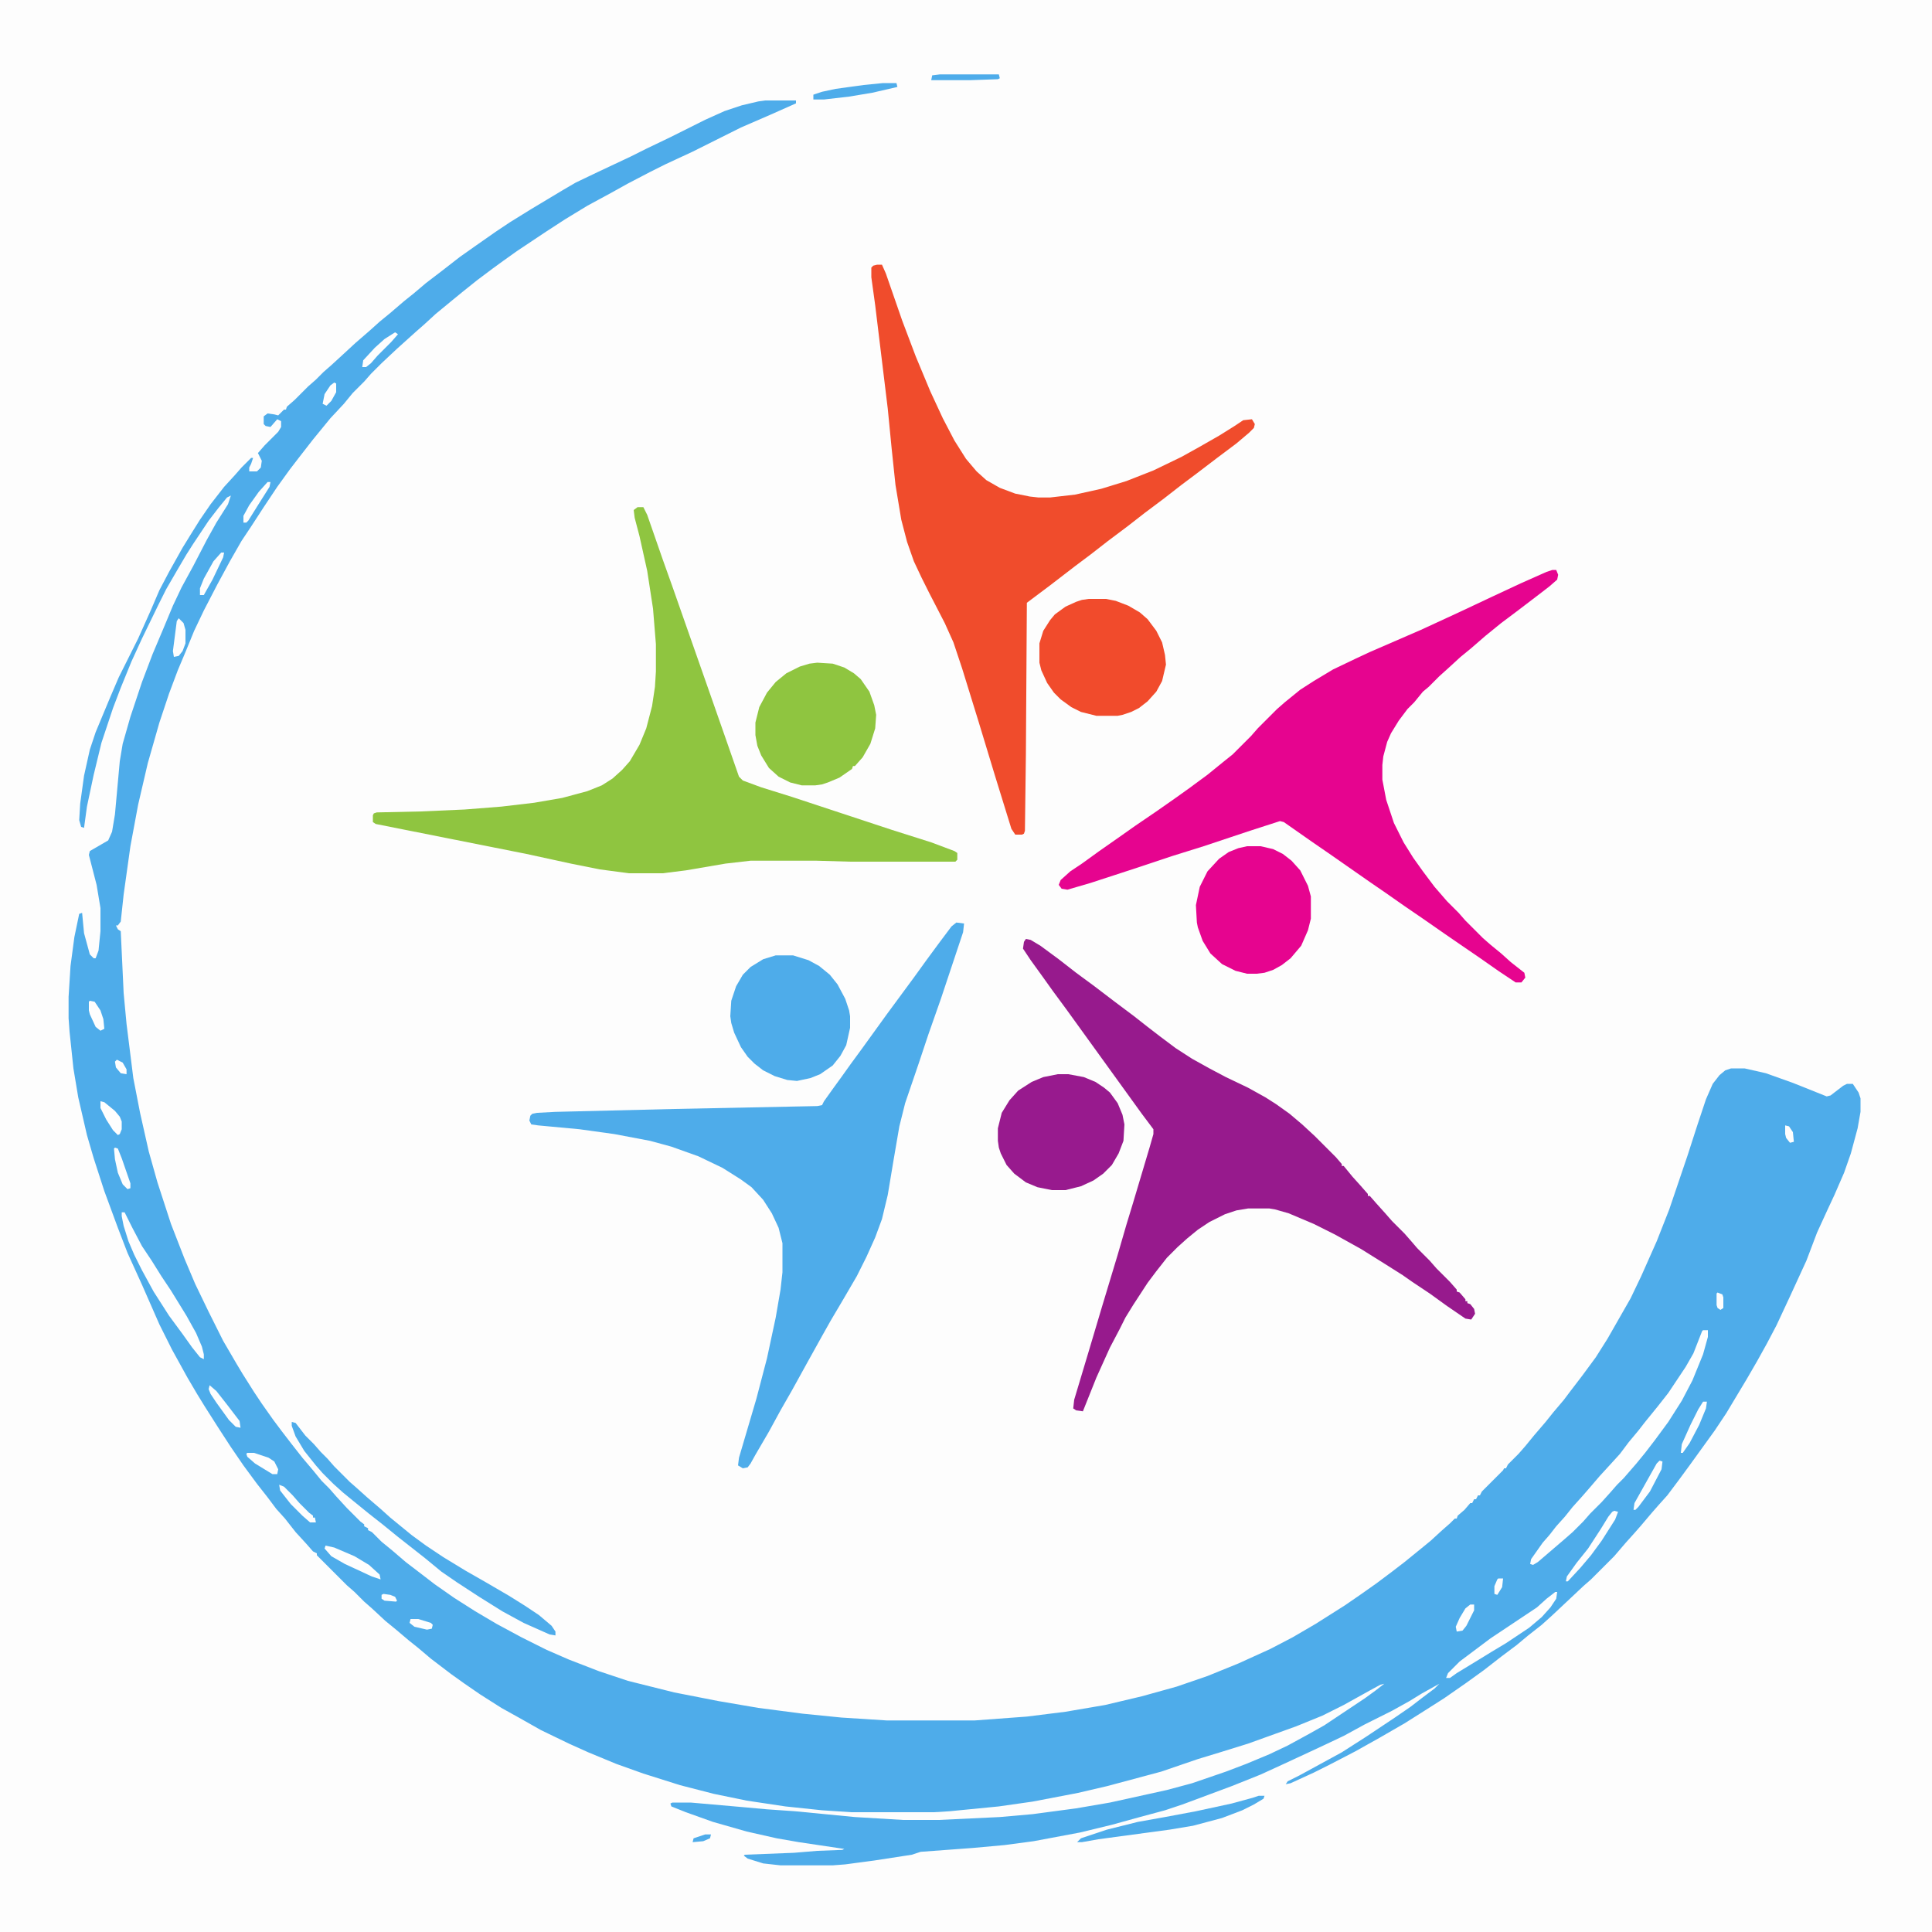 <?xml version="1.0" encoding="UTF-8"?>
<svg version="1.1" viewBox="0 0 2000 2000" width="1280" height="1280" xmlns="http://www.w3.org/2000/svg">
<path transform="translate(0)" d="m0 0h2e3v2e3h-2e3z" fill="#FDFDFD"/>
<path transform="translate(792,104)" d="m0 0h32v3l-27 12-30 13-50 25-28 13-16 8-23 12-18 10-24 13-23 14-20 13-30 20-14 10-11 8-16 12-15 12-11 9-17 14-12 11-8 7-20 18-16 15-11 11-7 8-12 12-9 11-14 15-18 22-14 18-10 13-13 18-14 21-13 20-10 15-12 21-13 24-14 27-10 21-9 22-8 19-9 24-10 30-12 42-10 43-8 43-7 50-3 28-3 4h-2l2 4 3 2 3 64 3 32 7 56 7 36 9 40 9 32 14 43 14 36 11 26 14 29 15 30 14 24 6 10 12 19 8 12 12 17 9 12 10 13 11 14 11 13 9 11 8 8 7 8 11 12 14 14 4 3v2l4 2v2l4 2 10 10 11 9 14 12 17 13 13 10 20 14 22 14 22 13 26 14 26 13 23 10 31 12 30 10 48 12 46 9 41 7 46 6 40 4 47 3h91l54-4 40-5 41-7 38-9 36-10 32-11 32-13 33-15 23-12 24-14 30-19 16-11 17-12 16-12 13-10 16-13 11-9 12-11 8-7 5-5h2l1-3 7-6 6-7h2l2-4h2l2-4h2l2-4 22-22 1-2h2l2-4 11-11 7-8 9-11 12-14 8-10 11-13 6-8 13-17 14-19 12-19 24-42 11-23 16-36 13-33 19-56 10-31 9-27 7-16 7-9 6-5 6-2h14l22 5 28 10 35 14 4-1 13-10 4-2h6l6 9 2 6v14l-3 17-7 26-7 20-10 23-7 15-11 24-11 29-17 37-14 30-10 19-10 18-11 19-21 35-12 18-26 36-11 15-12 16-9 10-7 8-11 13-7 8-9 10-12 14-24 24-8 7-17 16-16 15-10 9-14 11-12 10-16 12-18 14-18 13-23 16-22 14-19 12-26 15-25 14-27 14-16 8-24 11-5 1 2-3 12-6 44-24 25-16 30-20 16-11 13-10 12-9 5-5-18 10-13 8-18 10-28 14-22 12-19 9-15 7-28 13-24 11-30 12-51 19-18 6-26 7-29 8-33 8-48 9-30 4-33 3-54 4-9 3-39 6-30 4-13 1h-54l-18-2-16-5-4-3 1-1 51-2 24-2 26-1 2-1-47-7-23-4-31-7-35-10-28-10-15-6-1-3 2-1h19l57 5 22 2 29 2 62 6 50 3h37l63-3 34-3 45-6 35-6 59-13 26-7 35-12 21-8 24-10 19-9 22-12 16-9 42-28 11-8 9-7-4 1-11 6-27 15-22 11-27 11-50 18-29 9-23 7-38 13-56 15-30 7-47 9-35 5-51 5-16 1h-86l-30-2-38-4-40-6-34-7-35-9-38-12-28-10-29-12-20-9-29-14-23-13-18-10-22-14-16-11-14-10-21-16-13-11-10-8-13-11-11-9-14-13-8-7-10-10-8-7-31-31v-2l-4-2-7-8-11-12-11-14-9-10-9-12-11-14-14-19-13-19-13-20-14-22-8-13-10-17-16-29-13-26-18-41-15-33-10-26-14-38-11-34-7-24-9-39-5-30-4-38-1-14v-22l2-32 4-30 5-24 3-1 2 21 6 22 4 4h2l3-8 2-20v-24l-4-24-8-31 1-4 19-11 4-9 3-18 5-55 3-18 8-28 12-36 11-29 11-26 10-24 9-19 12-22 14-27 10-18 12-19 3-9-4 2-9 11-10 13-16 24-7 11-10 17-11 19-8 16-17 35-11 24-11 27-8 21-12 36-8 33-7 33-3 22-3-1-2-7 1-17 4-29 6-27 6-18 15-36 9-21 20-40 13-29 9-21 10-19 14-25 8-13 10-16 11-16 14-18 11-12 7-8 10-10h2l-2 6-2 4v4h8l4-4 1-7-4-8 7-8 14-14 3-5v-6l-4-2-7 8-5-1-2-2v-8l4-3 7 1 4 1 6-6h2l1-3 8-7 14-14 8-7 8-8 8-7 12-11 13-12 15-13 10-9 11-9 14-12 10-8 13-11 17-13 18-14 17-12 20-14 15-10 21-13 35-21 12-7 23-11 34-16 16-8 25-12 36-18 20-9 18-6 17-4z" fill="#4EACEA"/>
<path transform="translate(908,274)" d="m0 0h5l4 9 17 49 14 37 15 36 13 28 12 23 12 19 11 13 10 9 14 8 16 6 15 3 9 1h12l26-3 27-6 26-8 28-11 29-14 18-10 21-12 16-10 9-6 9-1 3 5-1 4-5 5-13 11-20 15-21 16-16 12-18 14-20 15-18 14-20 15-18 14-16 12-26 20-24 18-1 157-1 79-1 3-2 1h-7l-4-6-17-55-17-56-17-55-9-27-9-20-16-31-8-16-8-17-7-20-6-23-6-36-4-38-4-41-13-107-4-29v-10l2-2z" fill="#F04C2C"/>
<path transform="translate(1607,590)" d="m0 0h4l2 5-1 5-8 7-13 10-21 16-16 12-16 13-15 13-11 9-12 11-10 9-11 11-6 5-9 11-7 7-9 12-8 13-4 9-4 15-1 9v15l4 21 8 24 10 20 10 16 10 14 12 16 13 15 12 12 7 8 18 18 8 7 11 9 10 9 14 11 1 5-4 5h-6l-18-12-20-14-19-13-16-11-23-16-19-13-20-14-16-11-43-30-16-11-30-21-4-1-31 10-48 16-32 10-36 12-49 16-24 7-6-1-3-4 2-5 10-9 12-8 18-13 20-14 17-12 22-15 20-14 14-10 19-14 16-13 10-8 19-19 7-8 20-20 8-7 16-13 14-9 20-12 23-11 15-7 53-23 39-18 34-16 30-14 27-12z" fill="#E6048F"/>
<path transform="translate(990,955)" d="m0 0 8 1-1 9-23 69-13 37-10 30-14 41-6 24-6 35-6 36-6 25-7 19-9 20-10 20-14 24-13 22-9 16-15 27-16 29-12 21-12 22-14 24-5 9-3 4-5 1-5-3 1-8 18-61 11-42 9-42 5-29 2-18v-30l-4-16-7-15-9-14-12-13-11-8-19-12-25-12-28-10-22-6-37-7-36-5-43-4-7-1-2-4 1-5 2-2 5-1 19-1 123-3 148-3 5-1 2-4 10-14 8-11 10-14 11-15 26-36 28-38 13-18 14-19 12-16z" fill="#4EACEA"/>
<path transform="translate(1062,972)" d="m0 0 5 1 10 6 19 14 18 14 19 14 21 16 20 15 14 11 13 10 16 12 17 11 18 10 17 9 23 11 18 10 11 7 14 10 13 11 13 12 22 22 6 7v2h2l9 11 9 10 7 8v2h2l7 8 9 10 7 8 13 13 7 8 6 7 13 13 7 8 14 14 7 8v2l3 1 6 7v2h2v2l3 1 4 5 1 5-4 6-6-1-19-13-18-13-18-12-10-7-19-12-24-15-27-15-22-11-26-11-14-4-6-1h-22l-12 2-12 4-16 8-12 8-11 9-10 9-11 11-11 14-9 12-15 23-8 13-6 12-10 19-14 31-14 35-7-1-3-2 1-9 15-50 14-47 16-53 9-31 7-23 17-57 4-14v-5l-12-16-78-108-14-19-10-14-13-18-8-12 1-7z" fill="#971A8D"/>
<path transform="translate(660,525)" d="m0 0h6l4 8 16 46 10 28 40 114 14 40 15 43 4 4 19 7 32 10 103 34 41 13 24 9 3 2v7l-2 2h-109l-35-1h-68l-26 3-41 7-24 3h-35l-30-4-30-6-46-10-156-31-3-2v-7l1-2 3-1 46-1 45-2 38-3 34-4 29-5 26-7 15-6 11-7 10-9 8-9 10-17 7-17 6-23 3-20 1-16v-28l-3-37-6-39-8-36-5-19-1-8z" fill="#8FC540"/>
<path transform="translate(1127,620)" d="m0 0h18l10 2 13 5 12 7 8 7 9 12 6 12 3 13 1 10-4 17-6 11-9 10-9 7-8 4-9 3-5 1h-22l-16-4-10-5-11-8-7-7-7-10-6-13-2-8v-20l4-13 7-11 5-6 11-8 11-5 6-2z" fill="#F14B2C"/>
<path transform="translate(803,989)" d="m0 0h18l16 5 11 6 11 9 8 10 8 15 4 12 1 6v12l-4 18-6 11-8 10-13 9-10 4-14 3-10-1-13-4-12-6-9-7-7-7-7-10-7-15-3-10-1-7 1-16 5-15 7-12 8-8 13-8z" fill="#4EACEA"/>
<path transform="translate(1291,876)" d="m0 0h14l13 3 10 5 9 7 9 10 8 16 3 11v23l-3 12-7 16-11 13-9 7-9 5-9 3-8 1h-10l-12-3-14-7-12-11-8-13-5-14-1-5-1-18 4-19 8-16 12-13 10-7 10-4z" fill="#E6048F"/>
<path transform="translate(1095,1112)" d="m0 0h11l16 3 12 5 9 6 6 5 8 11 5 12 2 10-1 17-5 13-7 12-9 9-10 7-13 6-16 4h-14l-15-3-12-5-12-9-8-9-6-12-2-6-1-7v-13l4-16 8-13 9-10 14-9 12-5z" fill="#981A8E"/>
<path transform="translate(846,686)" d="m0 0 16 1 12 4 10 6 7 6 9 13 5 14 2 10-1 14-5 16-8 14-8 9h-2l-1 3-13 9-12 5-6 2-7 1h-14l-12-3-12-6-10-9-8-13-4-10-2-11v-13l4-16 8-15 9-11 11-9 14-7 10-3z" fill="#8FC540"/>
<path transform="translate(1763,1377)" d="m0 0h5v7l-5 18-11 27-11 21-14 22-14 19-10 13-9 11-13 15-7 7-7 8-9 10-12 12-7 8-11 11-8 7-28 24-5 3-3-1 1-5 12-17 7-8 7-9 9-10 8-10 9-10 7-8 12-14 11-12 10-11 9-12 10-12 7-9 13-16 11-14 18-27 8-14 9-23z" fill="#FEFEFE"/>
<path transform="translate(302,1472)" d="m0 0 4 1 10 13 9 9 7 8 7 7 7 8 16 16 8 7 10 9 14 12 10 9 22 18 15 11 18 12 23 14 21 12 24 14 16 10 15 10 13 11 4 6v4l-6-1-27-12-22-12-24-15-23-15-16-11-17-14-28-22-16-13-14-11-16-13-11-9-10-9-11-11-7-8-12-15-9-15-4-11z" fill="#4EACEA"/>
<path transform="translate(1303,1859)" d="m0 0h6l-1 3-10 6-12 6-21 8-30 8-24 4-74 10-17 3h-5l4-4 27-9 32-8 28-5 32-6 37-8 22-6z" fill="#4EACEA"/>
<path transform="translate(126,1255)" d="m0 0h3l8 16 10 19 10 15 10 16 10 15 16 26 10 18 6 14 2 8v5l-4-2-8-10-10-14-14-19-16-25-12-22-8-16-6-14-5-16-2-10z" fill="#FEFEFE"/>
<path transform="translate(1610,1648)" d="m0 0h2l-1 7-6 9-9 10-13 11-24 16-15 9-13 8-23 14-7 5h-4l2-5 12-12 32-24 48-32 10-9z" fill="#FEFEFE"/>
<path transform="translate(914,86)" d="m0 0h14l1 4-26 6-24 4-26 3h-11v-5l9-3 14-3 29-4z" fill="#4EACEA"/>
<path transform="translate(337,1600)" d="m0 0 9 2 21 9 15 9 11 10 1 5-9-3-28-13-14-8-7-8z" fill="#FEFEFE"/>
<path transform="translate(1671,1564)" d="m0 0 4 1-3 8-14 22-11 15-11 13-13 14h-2l1-5 10-14 12-15 13-20 8-13 4-5z" fill="#FEFEFE"/>
<path transform="translate(973,77)" d="m0 0h61l1 4-2 1-29 1h-40l1-5z" fill="#4EACEA"/>
<path transform="translate(104,1140)" d="m0 0 4 1 11 9 5 6 2 5v8l-2 5-2 1-5-5-7-11-6-12z" fill="#FEFEFE"/>
<path transform="translate(185,640)" d="m0 0 5 5 2 7v14l-3 8-4 5-5 1-1-6 4-31z" fill="#FEFEFE"/>
<path transform="translate(1718,1512)" d="m0 0 3 1-1 8-12 23-12 16-3 3h-2l1-7 14-25 9-16z" fill="#FEFEFE"/>
<path transform="translate(1763,1451)" d="m0 0h4l-1 7-7 17-10 19-7 10h-2l1-9 9-20 8-16z" fill="#FEFEFE"/>
<path transform="translate(256,1504)" d="m0 0h7l15 5 6 4 4 8-1 5h-5l-18-11-8-7-1-3z" fill="#FEFEFE"/>
<path transform="translate(217,1434)" d="m0 0 7 6 11 14 13 17 1 7-5-1-7-7-13-18-6-9-2-5z" fill="#FEFEFE"/>
<path transform="translate(409,344)" d="m0 0 3 2-7 8-14 14-7 8-5 4h-4l1-7 12-13 10-9z" fill="#FEFEFE"/>
<path transform="translate(289,1537)" d="m0 0 5 2 9 9 7 8 10 10 4 3v2h2l1 5h-6l-8-7-12-12-11-14z" fill="#FEFEFE"/>
<path transform="translate(229,572)" d="m0 0h3l-1 5-11 23-9 16h-4v-7l4-10 10-18z" fill="#FEFEFE"/>
<path transform="translate(277,499)" d="m0 0h3l-1 5-12 19-10 16-2 2h-3v-7l6-11 10-14z" fill="#FEFEFE"/>
<path transform="translate(93,1036)" d="m0 0 5 1 6 9 3 9 1 10-4 2-5-4-6-13-1-4v-9z" fill="#FEFEFE"/>
<path transform="translate(119,1188)" d="m0 0 3 1 4 10 9 26v5l-3 1-5-5-5-12-3-14-1-11z" fill="#FEFEFE"/>
<path transform="translate(1522,1661)" d="m0 0h4v6l-8 16-4 5-6 1-1-5 4-9 6-10z" fill="#FEFEFE"/>
<path transform="translate(346,396)" d="m0 0 2 1v9l-5 9-5 5-4-2 2-10 6-9z" fill="#FEFEFE"/>
<path transform="translate(425,1676)" d="m0 0h8l13 4 2 2-1 4-5 1-13-3-5-4z" fill="#FEFEFE"/>
<path transform="translate(1848,1165)" d="m0 0 4 1 4 6 1 10-4 1-4-5-1-4z" fill="#FEFEFE"/>
<path transform="translate(121,1097)" d="m0 0 6 3 4 7v5l-6-1-5-6-1-6z" fill="#FEFEFE"/>
<path transform="translate(1778,1338)" d="m0 0 5 2 1 3v11l-3 2-3-2-1-3v-12z" fill="#FEFEFE"/>
<path transform="translate(1551,1634)" d="m0 0h5l-1 9-5 8-3-1v-8l3-7z" fill="#FEFEFE"/>
<path transform="translate(730,1899)" d="m0 0h6l-1 4-7 3-11 1 1-4z" fill="#4EACEA"/>
<path transform="translate(397,1650)" d="m0 0 7 1 5 2 2 4-1 1-12-1-3-2v-4z" fill="#FEFEFE"/>
</svg>
